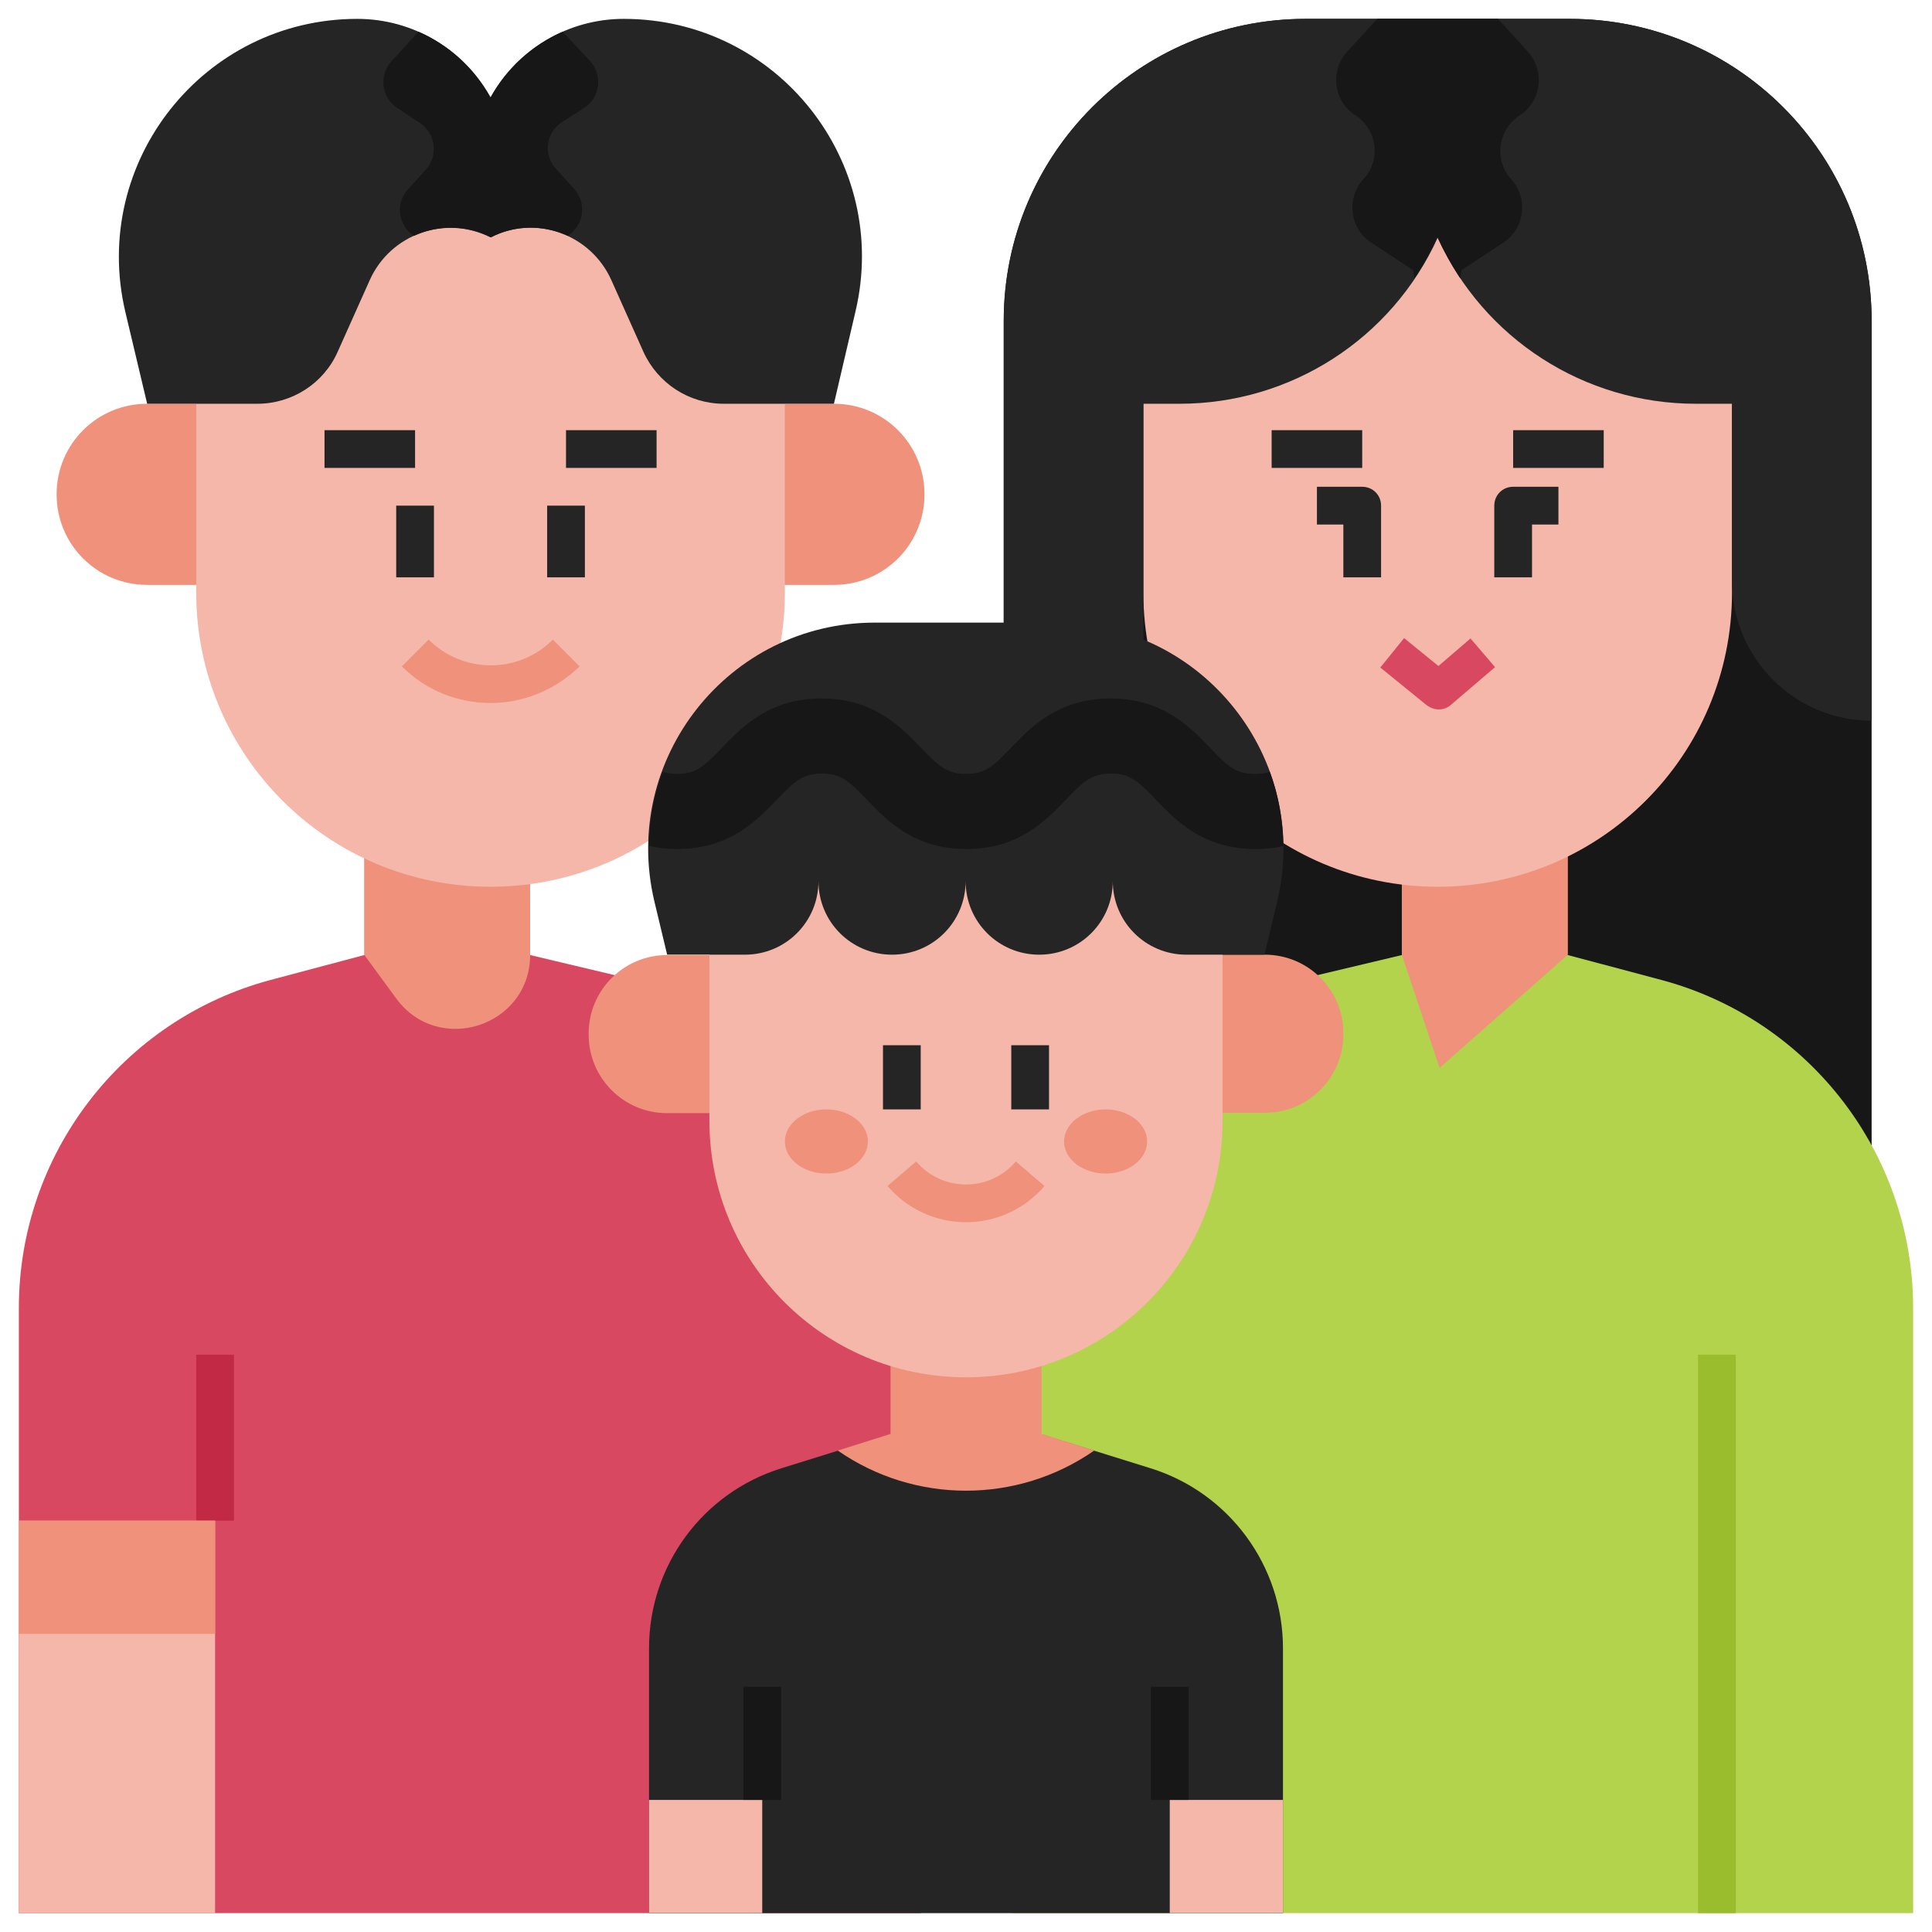 <svg xmlns="http://www.w3.org/2000/svg" xmlns:svgjs="http://svgjs.com/svgjs" xmlns:xlink="http://www.w3.org/1999/xlink" width="288" height="288"><svg xmlns="http://www.w3.org/2000/svg" width="288" height="288" enable-background="new 0 0 512 512" viewBox="0 0 512 512"><path fill="#171717" d="M496,358.7H266V85c0-44.2,35.8-80,80-80h70c44.2,0,80,35.8,80,80V358.7z" class="colorffb20f svgShape"/><path fill="#b2d34b" d="M268,507h239V346.6c0-40.7-27.4-76.4-66.7-86.9l-24.8-6.6h-44l-26.5,6.3c-45.1,10.7-77,51-77,97.3V507z" class="colorb2d34b svgShape"/><polygon fill="#ef917b" points="371.5 253 381.5 283 415.5 253 415.5 223 371.5 223" class="coloref917b svgShape"/><path fill="#d84861" d="M244,507H5V346.6c0-40.7,27.4-76.4,66.7-86.9l24.8-6.6h44l26.5,6.3c45.1,10.7,77,51,77,97.3V507z" class="colord84861 svgShape"/><rect width="10" height="44" x="52" y="359" fill="#c12944" class="colorc12944 svgShape"/><path fill="#ef917b" d="M140.5 253L140.5 253c0 19-24.3 26.9-35.5 11.6L96.5 253v-30h44V253zM130 155H39c-13.3 0-24-10.7-24-24v0c0-13.3 10.7-24 24-24h91V155zM130 107h91c13.3 0 24 10.7 24 24v0c0 13.3-10.7 24-24 24h-91V107z" class="coloref917b svgShape"/><path fill="#f5b7a9" d="M130,235L130,235c-43.1,0-78-34.9-78-78V35h156v122C208,200.1,173.1,235,130,235z" class="colorf5b7a9 svgShape"/><path fill="#252525" d="M130,25.9L130,25.9L130,25.9C122.9,13,109.4,5,94.7,5h0C54,5,23.9,42.9,33.2,82.6L39,107h29.2c9.2,0,17.6-5.4,21.3-13.8l8.5-19c5.5-12.2,20-17.3,32-11.3l0,0l0,0c11.9-6.1,26.5-0.9,32,11.3l8.5,19c3.8,8.4,12.1,13.8,21.3,13.8H221l5.7-24.4C236.1,42.9,206,5,165.3,5h0C150.6,5,137.1,13,130,25.9z" class="color399349 svgShape"/><path fill="#f5b7a9" d="M381,235L381,235c-43.1,0-78-34.9-78-78V35h156v122C459,200.1,424.1,235,381,235z" class="colorf5b7a9 svgShape"/><rect width="24" height="10" x="337" y="114" fill="#252525" class="color399349 svgShape"/><path fill="#252525" d="M366,153h-10v-14h-7v-10h12c2.8,0,5,2.2,5,5V153z" class="color399349 svgShape"/><rect width="24" height="10" x="401" y="114" fill="#252525" class="color399349 svgShape"/><path fill="#252525" d="M406,153h-10v-19c0-2.8,2.2-5,5-5h12v10h-7V153z" class="color399349 svgShape"/><path fill="#d84861" d="M381.3,188c-1.1,0-2.2-0.4-3.2-1.1l-12.3-10l6.3-7.8l9.1,7.4l8.5-7.3l6.5,7.6l-11.7,10C383.6,187.6,382.5,188,381.3,188z" class="colord84861 svgShape"/><rect width="10" height="148" x="450" y="359" fill="#9abd2e" class="color9abd2e svgShape"/><rect width="24" height="10" x="86" y="114" fill="#252525" class="color399349 svgShape"/><rect width="10" height="19" x="105" y="134" fill="#252525" class="color399349 svgShape"/><rect width="24" height="10" x="150" y="114" fill="#252525" class="color399349 svgShape"/><rect width="10" height="19" x="145" y="134" fill="#252525" class="color399349 svgShape"/><path fill="#ef917b" d="M130,186.3c-8.5,0-17-3.2-23.5-9.7l7.1-7.1c9.1,9.1,23.9,9.1,32.9,0l7.1,7.1C147,183,138.5,186.3,130,186.3z" class="coloref917b svgShape"/><path fill="#252525" d="M266,85v106h37v-84h9.6c29.5,0,56.2-17.2,68.4-44l0,0l0,0c12.2,26.8,38.9,44,68.4,44h9.6v47c0,20.4,16.6,37,37,37h0V85c0-44.2-35.8-80-80-80h-70C301.8,5,266,40.8,266,85z" class="colorffcb5c svgShape"/><rect width="52" height="104" x="5" y="403" fill="#f5b7a9" class="colorf5b7a9 svgShape"/><rect width="52" height="30" x="5" y="403" fill="#ef917b" class="coloref917b svgShape"/><path fill="#ef917b" d="M256 295h-79.2c-11.5 0-20.8-9.3-20.8-20.8v-.3c0-11.5 9.3-20.8 20.8-20.8H256V295zM256 253h79.2c11.5 0 20.8 9.3 20.8 20.8v.3c0 11.5-9.3 20.8-20.8 20.8H256V253z" class="coloref917b svgShape"/><path fill="#252525" d="M340,507H172v-70.2c0-21.9,14.2-41.2,35.1-47.7l28.9-9h40l28.9,9c20.9,6.5,35.1,25.9,35.1,47.7V507z" class="colorffcb5c svgShape"/><path fill="#ef917b" d="M276,352h-40v28l-14,4.4l0,0c20.4,14.2,47.6,14.2,68,0l0,0l-14-4.4V352z" class="coloref917b svgShape"/><path fill="#f5b7a9" d="M256,365L256,365c-37.6,0-68-30.4-68-68V191h136v106C324,334.6,293.6,365,256,365z" class="colorf5b7a9 svgShape"/><rect width="10" height="17" x="234" y="277" fill="#252525" class="color399349 svgShape"/><rect width="10" height="17" x="268" y="277" fill="#252525" class="color399349 svgShape"/><path fill="#ef917b" d="M256,323.9L256,323.9c-8,0-15.6-3.5-20.8-9.6l7.6-6.5c3.3,3.9,8.1,6.1,13.2,6.1s9.9-2.2,13.2-6.1l7.6,6.5C271.6,320.4,264,323.9,256,323.9z" class="coloref917b svgShape"/><rect width="30" height="30" x="172" y="477" fill="#f5b7a9" class="colorf5b7a9 svgShape"/><rect width="30" height="30" x="310" y="477" fill="#f5b7a9" class="colorf5b7a9 svgShape"/><rect width="10" height="30" x="197" y="447" fill="#171717" class="colorffb20f svgShape"/><rect width="10" height="30" x="305" y="447" fill="#171717" class="colorffb20f svgShape"/><path fill="#252525" d="M176.8,253l-3.4-14.2c-8.9-37.7,19.7-73.8,58.4-73.8h48.3c38.7,0,67.3,36.1,58.4,73.8l-3.4,14.2h-20.7c-10.8,0-19.5-8.7-19.5-19.5V233v0.5c0,10.8-8.7,19.5-19.5,19.5h0c-10.8,0-19.5-8.7-19.5-19.5V233v0.5c0,10.8-8.7,19.5-19.5,19.5h0c-10.8,0-19.5-8.7-19.5-19.5V233v0.5c0,10.8-8.7,19.5-19.5,19.5H176.8z" class="color399349 svgShape"/><ellipse cx="219" cy="302.5" fill="#ef917b" class="coloref917b svgShape" rx="11" ry="8.5"/><ellipse cx="293" cy="302.5" fill="#ef917b" class="coloref917b svgShape" rx="11" ry="8.5"/><path fill="#171717" d="M340.1,224.2c-0.1-6.9-1.3-13.5-3.6-19.7c-1.1,0.4-2.4,0.6-3.9,0.6c-5.1,0-7.4-2.1-11.9-6.9c-5.3-5.5-12.5-13.1-26.4-13.1s-21.1,7.6-26.4,13.1c-4.6,4.8-6.8,6.9-11.9,6.9c-5.1,0-7.3-2.1-11.9-6.9c-5.3-5.5-12.5-13.1-26.4-13.1c-13.9,0-21.1,7.6-26.4,13.1c-4.6,4.8-6.8,6.9-11.9,6.9c-1.5,0-2.7-0.2-3.8-0.6c-2.3,6.2-3.5,12.9-3.6,19.7c2.3,0.5,4.7,0.8,7.5,0.8c13.9,0,21.1-7.6,26.4-13.1c4.6-4.8,6.8-6.9,11.9-6.9c5.1,0,7.3,2.1,11.9,6.9c5.3,5.5,12.5,13.1,26.4,13.1c13.9,0,21.1-7.6,26.4-13.1c4.6-4.8,6.8-6.9,11.9-6.9c5.1,0,7.3,2.1,11.9,6.9c5.3,5.5,12.5,13.1,26.4,13.1C335.4,225,337.9,224.7,340.1,224.2z" class="color47b85b svgShape"/><path fill="#171717" d="M149.1,8.4c-8,3.5-14.8,9.6-19.1,17.4c-4.4-7.9-11.1-13.9-19.1-17.4l-7.2,7.9c-3.4,3.7-2.6,9.6,1.6,12.3l6,4c4.2,2.8,4.9,8.6,1.6,12.3l-4.8,5.3c-3.4,3.7-2.6,9.6,1.6,12.3l0,0c6.3-2.9,13.8-3,20.4,0.4c6.6-3.4,14.1-3.3,20.4-0.4l0.1-0.1c4.2-2.8,4.9-8.6,1.6-12.3l-4.9-5.4c-3.4-3.7-2.6-9.6,1.6-12.3l5.9-3.8c4.2-2.7,5-8.6,1.6-12.4L149.1,8.4z" class="color2b6e37 svgShape"/><path fill="#171717" d="M402.7,30.6L402.7,30.6c5.8-3.7,6.8-11.8,2.2-16.9L397,5h-32l-8,8.7c-4.6,5.1-3.6,13.1,2.1,16.8l0.2,0.1c5.7,3.8,6.7,11.8,2.1,16.8l-0.1,0.1c-4.6,5.1-3.6,13.1,2.1,16.8l11.1,7.3l0.3,2.2c2.3-3.4,4.4-7.1,6.1-11c1.8,3.9,3.8,7.5,6.1,11l0.3-2.2l11.1-7.3c5.7-3.8,6.7-11.7,2.1-16.8l-0.2-0.2C395.9,42.3,397,34.3,402.7,30.6z" class="colorffb20f svgShape"/></svg></svg>